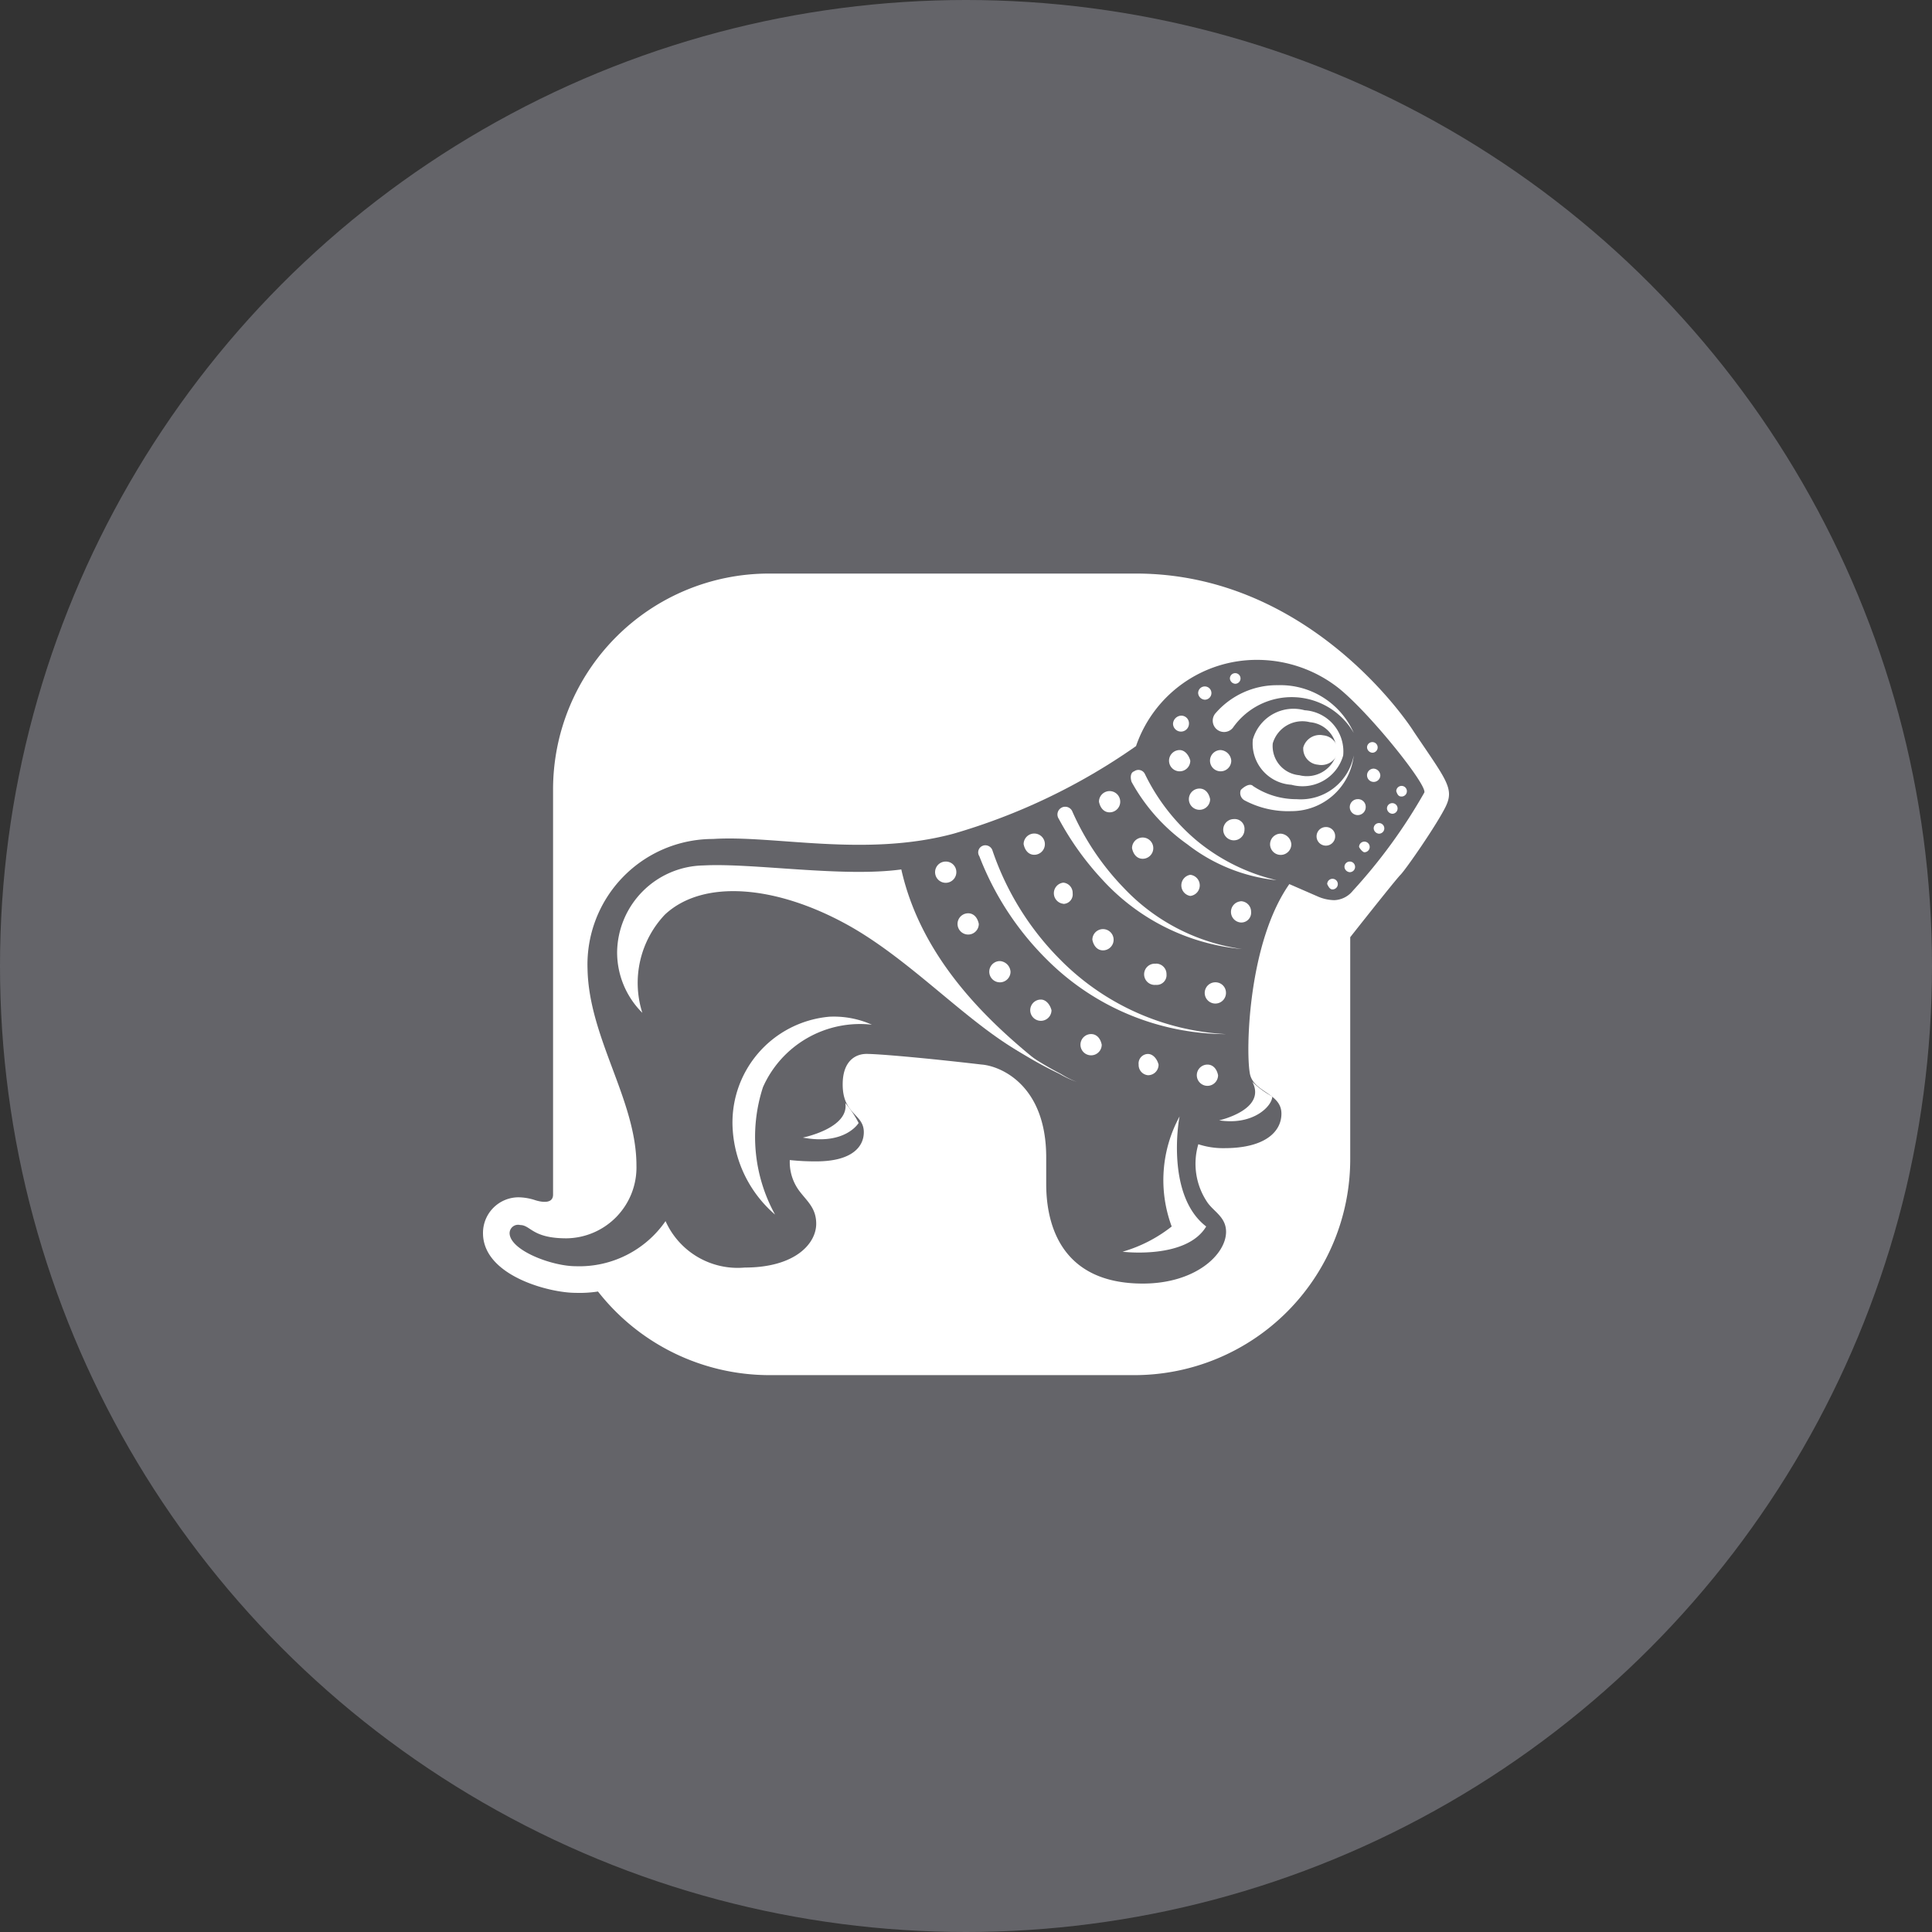 <svg xmlns="http://www.w3.org/2000/svg" width="64" height="64" viewBox="0 0 64 64">
    <rect x="0" y="0" width="64" height="64" fill="#333333" stroke="none"/>
    <defs>
        <style>
            .cls-1{fill:#646469}.cls-2{fill:#fff}
        </style>
    </defs>
    <g id="Group_1471" data-name="Group 1471" transform="translate(-1154 -3489)">
        <circle id="Ellipse_2943" cx="32" cy="32" r="32" class="cls-1" data-name="Ellipse 2943" transform="translate(1154 3489)"/>
        <g id="Group_1274" data-name="Group 1274" transform="translate(796 3443)">
            <path id="Path_575" d="M30.83 5.231C30.611 4.88 27.326 0 21.633 0H9.459a7.153 7.153 0 0 0-7.138 7.166v13.408c0 .4-.613.176-.613.176a1.875 1.875 0 0 0-.526-.088A1.18 1.18 0 0 0 0 21.849c0 1.407 2.19 1.978 3.065 1.978a3.992 3.992 0 0 0 .744-.044 7.217 7.217 0 0 0 5.649 2.77H21.59a7.153 7.153 0 0 0 7.138-7.166v-7.341s1.489-1.89 1.664-2.066 1.182-1.627 1.489-2.242.044-.879-1.051-2.506" class="cls-2" data-name="Path 575" transform="translate(374 65)"/>
            <path id="Path_576" d="M24.81 22.543a2.623 2.623 0 0 0 .876.132c1.313 0 1.883-.527 1.883-1.143 0-.7-.963-.7-1.051-1.363-.131-.791-.044-4.307 1.313-6.241l.919.4a1.421 1.421 0 0 0 .569.132.827.827 0 0 0 .613-.308A17.776 17.776 0 0 0 32.3 10.9c.131-.22-1.8-2.637-2.846-3.472A4.369 4.369 0 0 0 26.78 6.5a4.227 4.227 0 0 0-4.028 2.857 20.42 20.42 0 0 1-6.042 2.9c-2.933.791-5.954.044-7.968.176a4.159 4.159 0 0 0-4.159 4.307c.044 2.286 1.62 4.351 1.62 6.505a2.348 2.348 0 0 1-2.32 2.417c-1.138 0-1.182-.44-1.532-.44a.281.281 0 0 0-.35.264c0 .571 1.4 1.1 2.189 1.1a3.471 3.471 0 0 0 2.977-1.494 2.617 2.617 0 0 0 2.627 1.538c1.664 0 2.364-.791 2.364-1.45 0-.527-.306-.747-.569-1.1a1.6 1.6 0 0 1-.306-1.011 7.776 7.776 0 0 0 .876.044c1.182 0 1.576-.483 1.576-.967 0-.615-.7-.571-.7-1.582 0-.791.438-1.011.788-1.011.394 0 1.926.132 3.809.352.613.044 2.145.659 2.145 3.077v.879c0 1.45.569 3.3 3.2 3.3 1.751 0 2.758-.967 2.758-1.714 0-.483-.394-.659-.613-.967a2.279 2.279 0 0 1-.306-1.934" class="cls-1" data-name="Path 576" transform="translate(372.88 61.359)"/>
            <path id="Path_577" d="M63.408 19.1a.308.308 0 1 0 .308.308.3.3 0 0 0-.308-.308" class="cls-2" data-name="Path 577" transform="translate(338.513 54.297)"/>
            <path id="Path_578" d="M65.864 17a.264.264 0 1 0 .264.264.254.254 0 0 0-.264-.264" class="cls-2" data-name="Path 578" transform="translate(337.113 55.473)"/>
            <path id="Path_579" d="M67.12 14.7a.22.22 0 1 0 .22.22.236.236 0 0 0-.22-.22" class="cls-2" data-name="Path 579" transform="translate(336.385 56.762)"/>
            <path id="Path_580" d="M46.952 17.1a.352.352 0 1 0-.352-.352c.044.22.176.352.352.352" class="cls-2" data-name="Path 580" transform="translate(347.805 55.81)"/>
            <path id="Path_581" d="M49.908 36.2a.314.314 0 0 0-.308.352.34.34 0 0 0 .308.352.347.347 0 0 0 .352-.352c-.044-.176-.176-.352-.352-.352" class="cls-2" data-name="Path 581" transform="translate(346.119 44.714)"/>
            <path id="Path_582" d="M54.352 37a.352.352 0 1 0 .352.352c-.044-.22-.176-.352-.352-.352" class="cls-2" data-name="Path 582" transform="translate(343.646 44.266)"/>
            <path id="Path_583" d="M50.452 29.4a.352.352 0 1 0 0 .7.324.324 0 0 0 .352-.352.347.347 0 0 0-.352-.352" class="cls-2" data-name="Path 583" transform="translate(345.838 48.525)"/>
            <path id="Path_584" d="M53.1 23.4a.352.352 0 0 0 0-.7.355.355 0 0 0 0 .7" class="cls-2" data-name="Path 584" transform="translate(344.329 52.279)"/>
            <path id="Path_585" d="M41.252 20.3a.352.352 0 1 0-.352-.352c.044.22.176.352.352.352" class="cls-2" data-name="Path 585" transform="translate(351.009 54.016)"/>
            <path id="Path_586" d="M45.552 34.7a.352.352 0 1 0 .352.352c-.044-.22-.176-.352-.352-.352" class="cls-2" data-name="Path 586" transform="translate(348.592 45.555)"/>
            <path id="Path_587" d="M43.452 24a.314.314 0 0 0 .308-.352.34.34 0 0 0-.308-.352.352.352 0 0 0 0 .7" class="cls-2" data-name="Path 587" transform="translate(349.773 51.943)"/>
            <path id="Path_588" d="M38.652 29.2a.352.352 0 1 0 .352.352.378.378 0 0 0-.352-.352" class="cls-2" data-name="Path 588" transform="translate(352.471 48.637)"/>
            <path id="Path_589" d="M46.452 27.5a.352.352 0 1 0-.352-.352c.044.22.176.352.352.352" class="cls-2" data-name="Path 589" transform="translate(348.086 49.982)"/>
            <path id="Path_590" d="M34.552 21.7a.352.352 0 1 0 .352.352.347.347 0 0 0-.352-.352" class="cls-2" data-name="Path 590" transform="translate(354.776 52.84)"/>
            <path id="Path_591" d="M36.252 25.6a.352.352 0 1 0 .352.352c-.044-.22-.176-.352-.352-.352" class="cls-2" data-name="Path 591" transform="translate(353.82 50.654)"/>
            <path id="Path_592" d="M41.752 32.1a.352.352 0 1 0 .352.352c-.044-.176-.176-.352-.352-.352" class="cls-2" data-name="Path 592" transform="translate(350.728 47.012)"/>
            <path id="Path_593" d="M49.452 20.6a.352.352 0 1 0-.352-.352c.044.22.176.352.352.352" class="cls-2" data-name="Path 593" transform="translate(346.4 53.848)"/>
            <path id="Path_594" d="M54.952 30.8a.352.352 0 1 0 .352.352.347.347 0 0 0-.352-.352" class="cls-2" data-name="Path 594" transform="translate(343.308 47.74)"/>
            <path id="Path_595" d="M56.852 24.7a.352.352 0 0 0 0 .7.324.324 0 0 0 .352-.352.347.347 0 0 0-.352-.352" class="cls-2" data-name="Path 595" transform="translate(342.24 51.158)"/>
            <path id="Path_596" d="M56.352 18.5a.352.352 0 1 0 .352.352.324.324 0 0 0-.352-.352" class="cls-2" data-name="Path 596" transform="translate(342.521 54.633)"/>
            <path id="Path_597" d="M59.952 19.6a.352.352 0 1 0 .352.352.378.378 0 0 0-.352-.352" class="cls-2" data-name="Path 597" transform="translate(340.473 54.016)"/>
            <path id="Path_598" d="M53.752 16.2a.352.352 0 1 0 .352.352c-.044-.22-.176-.352-.352-.352" class="cls-2" data-name="Path 598" transform="translate(343.983 55.922)"/>
            <path id="Path_599" d="M52.252 13.3a.352.352 0 1 0 .352.352c-.044-.176-.176-.352-.352-.352" class="cls-2" data-name="Path 599" transform="translate(344.826 57.547)"/>
            <path id="Path_600" d="M55.352 13.3a.352.352 0 1 0 .352.352.378.378 0 0 0-.352-.352" class="cls-2" data-name="Path 600" transform="translate(343.083 57.547)"/>
            <path id="Path_601" d="M52.2 10.964a.284.284 0 0 1 .264-.264.254.254 0 0 1 .264.264.264.264 0 1 1-.528 0" class="cls-2" data-name="Path 601" transform="translate(344.658 59.007)"/>
            <path id="Path_602" d="M54.1 8.72a.22.22 0 1 1 .22.22.236.236 0 0 1-.22-.22" class="cls-2" data-name="Path 602" transform="translate(343.59 60.239)"/>
            <path id="Path_603" d="M56.5 7.676a.176.176 0 1 1 .176.176.189.189 0 0 1-.176-.176" class="cls-2" data-name="Path 603" transform="translate(342.242 60.799)"/>
            <path id="Path_604" d="M66.9 12.876a.176.176 0 1 1 .176.176.189.189 0 0 1-.176-.176" class="cls-2" data-name="Path 604" transform="translate(336.385 57.883)"/>
            <path id="Path_605" d="M66.3 20.376a.176.176 0 1 1 .176.176c-.044 0-.132-.088-.176-.176" class="cls-2" data-name="Path 605" transform="translate(336.721 53.68)"/>
            <path id="Path_606" d="M67.4 18.976a.176.176 0 1 1 .176.176.189.189 0 0 1-.176-.176" class="cls-2" data-name="Path 606" transform="translate(336.105 54.465)"/>
            <path id="Path_607" d="M65.2 21.876a.176.176 0 1 1 .176.176.189.189 0 0 1-.176-.176" class="cls-2" data-name="Path 607" transform="translate(337.337 52.84)"/>
            <path id="Path_608" d="M63.9 23.176a.176.176 0 1 1 .176.176c-.088 0-.132-.088-.176-.176" class="cls-2" data-name="Path 608" transform="translate(338.065 52.111)"/>
            <path id="Path_609" d="M68.4 17.476a.176.176 0 1 1 .176.176.189.189 0 0 1-.176-.176" class="cls-2" data-name="Path 609" transform="translate(335.545 55.305)"/>
            <path id="Path_610" d="M69.1 16.176a.176.176 0 1 1 .176.176c-.088 0-.132-.044-.176-.176" class="cls-2" data-name="Path 610" transform="translate(335.153 56.034)"/>
            <path id="Path_611" d="M20.3 39.944a5.328 5.328 0 0 1-.4-4.223 3.518 3.518 0 0 1 3.607-2.068 3.091 3.091 0 0 0-1.408-.264 3.518 3.518 0 0 0-3.199 3.783 4.05 4.05 0 0 0 1.4 2.772" class="cls-2" data-name="Path 611" transform="translate(363.375 46.291)"/>
            <path id="Path_612" d="M10.936 26.869a2.824 2.824 0 0 1-.836-2.024 2.911 2.911 0 0 1 2.859-2.859c1.628-.088 4.619.4 6.555.132.66 2.947 2.859 5.015 4.487 6.335-1.98-.88-3.959-3.211-6.247-4.487-2.376-1.32-4.8-1.54-6.071-.352a3.287 3.287 0 0 0-.748 3.255" class="cls-2" data-name="Path 612" transform="translate(368.343 52.683)"/>
            <path id="Path_613" d="M25.608 39.9c.132.836-1.408 1.144-1.408 1.144 1.408.264 1.848-.484 1.848-.484a3.359 3.359 0 0 0-.44-.66" class="cls-2" data-name="Path 613" transform="translate(360.395 42.64)"/>
            <path id="Path_614" d="M50.292 40.9a4.41 4.41 0 0 0-.264 3.651 4.75 4.75 0 0 1-1.628.836s2.112.264 2.771-.836c-1.32-1.012-.924-3.475-.88-3.651" class="cls-2" data-name="Path 614" transform="translate(346.786 42.078)"/>
            <path id="Path_615" d="M59.992 10.268a1.4 1.4 0 0 0-1.716.968 1.366 1.366 0 0 0 1.276 1.5 1.4 1.4 0 0 0 1.716-.968 1.366 1.366 0 0 0-1.276-1.5m1.056 1.452a1.021 1.021 0 0 1-1.232.7.968.968 0 0 1-.88-1.056 1.021 1.021 0 0 1 1.232-.7.968.968 0 0 1 .88 1.056" class="cls-2" data-name="Path 615" transform="translate(341.226 59.26)"/>
            <path id="Path_616" d="M62.093 12.587a.567.567 0 0 1 .66-.4.531.531 0 0 1 .484.572.567.567 0 0 1-.66.4.531.531 0 0 1-.484-.572" class="cls-2" data-name="Path 616" transform="translate(339.08 58.172)"/>
            <path id="Path_617" d="M56.8 38.3c.484.924-1.1 1.276-1.1 1.276 1.144.176 1.76-.484 1.76-.792a2.848 2.848 0 0 1-.66-.484" class="cls-2" data-name="Path 617" transform="translate(342.686 43.537)"/>
            <path id="Path_618" d="M35.378 31.288s.22.264.572.616a14.115 14.115 0 0 0 1.408 1.188 10.759 10.759 0 0 0 1.54.968 2.892 2.892 0 0 0 .528.264 1.85 1.85 0 0 1 .22.088 1.85 1.85 0 0 0-.22-.088 3.023 3.023 0 0 1-.572-.264 13.214 13.214 0 0 1-1.628-.924 11.155 11.155 0 0 1-1.452-1.144 6.452 6.452 0 0 1-.616-.616.134.134 0 0 1 0-.176.336.336 0 0 1 .22.088" class="cls-2" data-name="Path 618" transform="translate(354.246 47.515)"/>
            <path id="Path_619" d="M59.955 9.981a2.376 2.376 0 0 0-4-.176.375.375 0 1 1-.572-.484 2.691 2.691 0 0 1 2.065-.921 2.654 2.654 0 0 1 2.508 1.584" class="cls-2" data-name="Path 619" transform="translate(342.89 60.298)"/>
            <path id="Path_620" d="M53.862 18.449a5.788 5.788 0 0 1-2.947-1.188 6.16 6.16 0 0 1-1.848-2.068c-.044-.132-.044-.308.088-.352a.238.238 0 0 1 .352.088 6.689 6.689 0 0 0 1.76 2.244 6.482 6.482 0 0 0 2.6 1.276" class="cls-2" data-name="Path 620" transform="translate(346.418 56.708)"/>
            <path id="Path_621" d="M49.613 22.3a7.137 7.137 0 0 1-4.619-2.288 9.66 9.66 0 0 1-1.452-2.024.257.257 0 1 1 .44-.264 8.67 8.67 0 0 0 1.718 2.557 6.648 6.648 0 0 0 3.913 2.019" class="cls-2" data-name="Path 621" transform="translate(349.532 55.138)"/>
            <path id="Path_622" d="M37.687 20.485a.25.25 0 0 1 .308.176 9.4 9.4 0 0 0 2.244 3.607 8.337 8.337 0 0 0 5.5 2.464 8.425 8.425 0 0 1-5.939-2.463 9.731 9.731 0 0 1-2.244-3.431.233.233 0 0 1 .132-.352" class="cls-2" data-name="Path 622" transform="translate(352.886 53.525)"/>
            <path id="Path_623" d="M57.775 14.712a2.583 2.583 0 0 0 1.452.44 1.786 1.786 0 0 0 1.891-1.452 2.076 2.076 0 0 1-2.068 1.848 3.066 3.066 0 0 1-1.54-.352.277.277 0 0 1-.132-.352c.132-.132.308-.22.4-.132" class="cls-2" data-name="Path 623" transform="translate(341.727 57.322)"/>
        </g>
    </g>
</svg>
